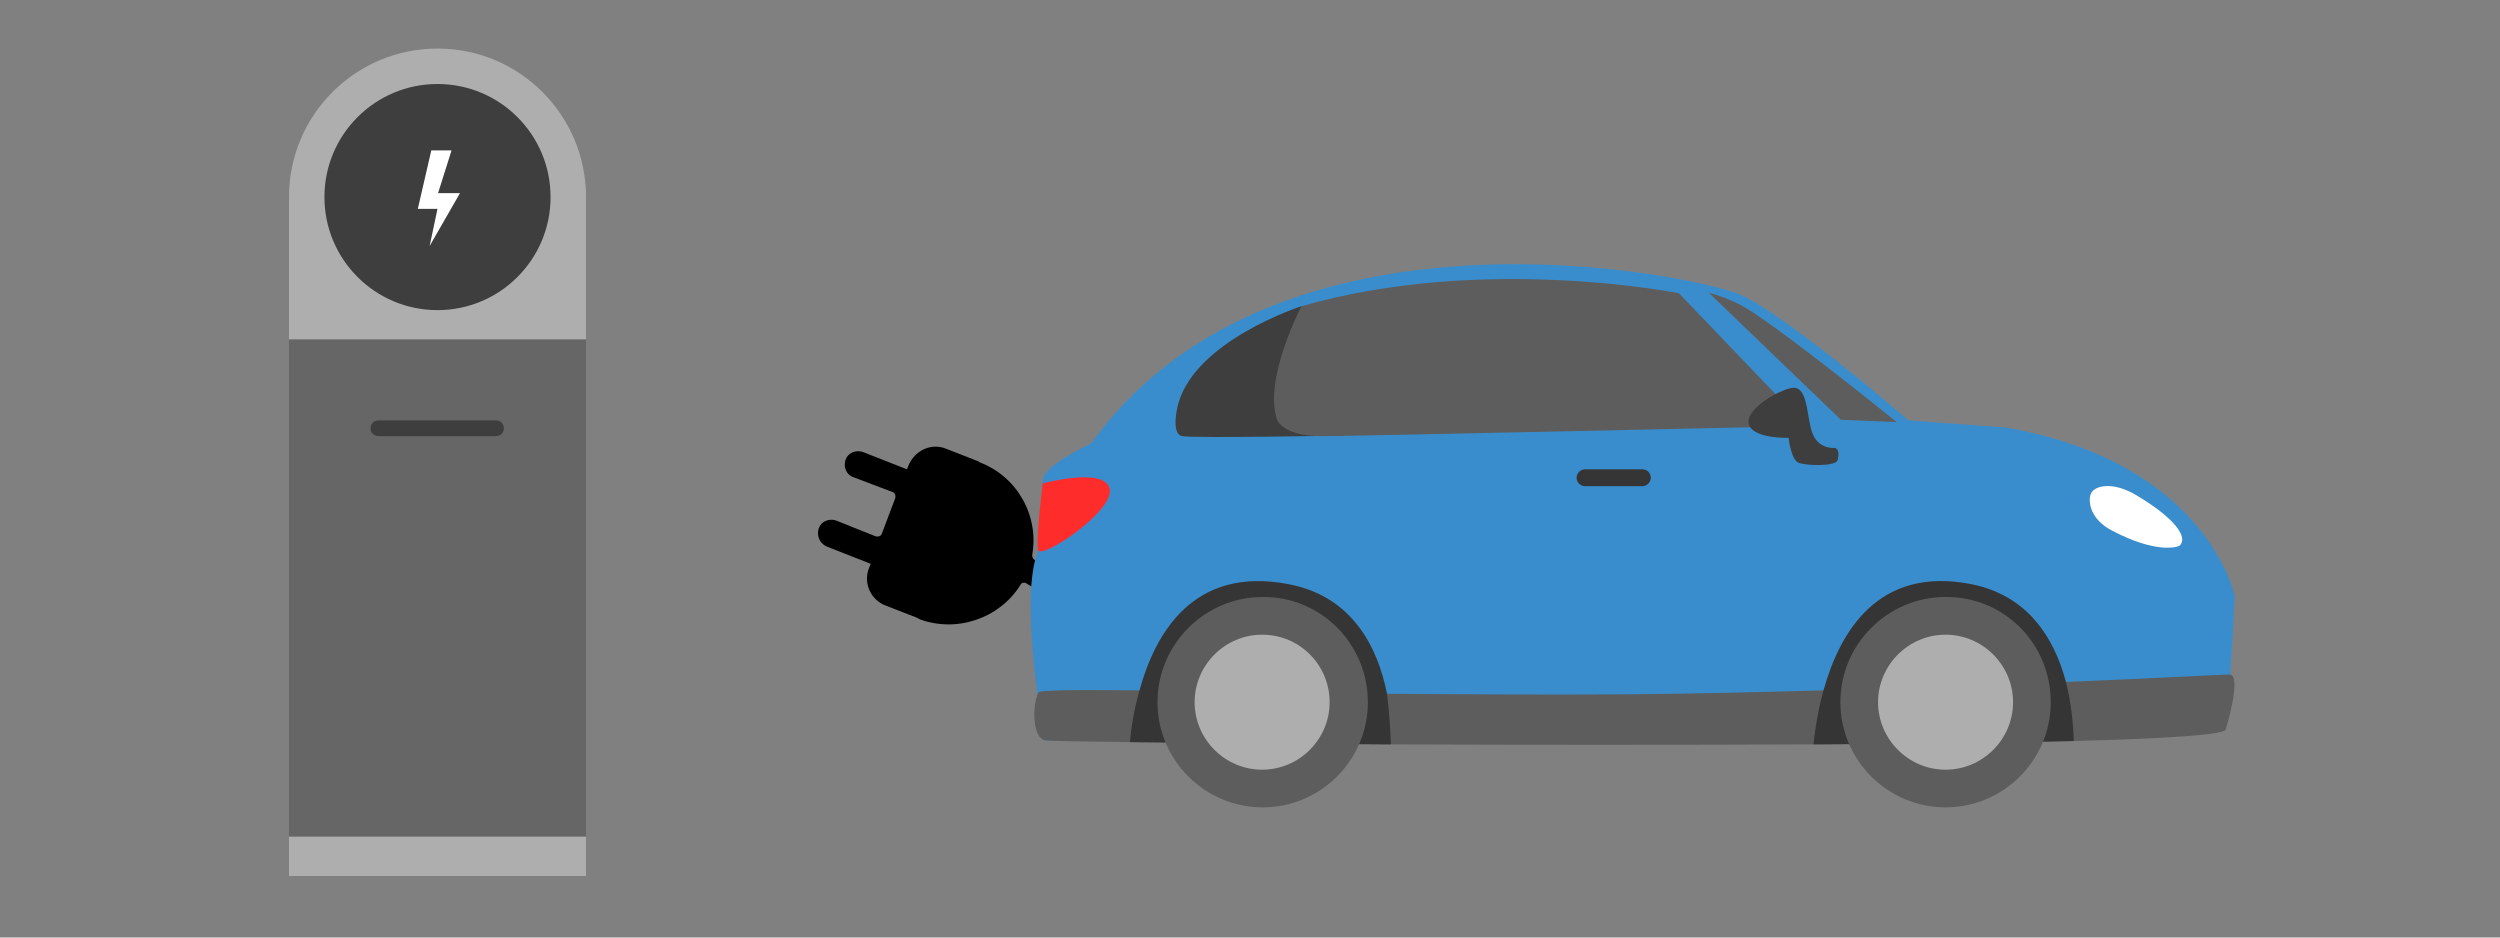 <?xml version="1.0" encoding="utf-8"?>
<!-- Generator: Adobe Illustrator 25.2.3, SVG Export Plug-In . SVG Version: 6.00 Build 0)  -->
<svg version="1.1" id="Layer_1" xmlns="http://www.w3.org/2000/svg" xmlns:xlink="http://www.w3.org/1999/xlink" x="0px" y="0px"
	 viewBox="0 0 800 300" style="enable-background:new 0 0 800 300;" xml:space="preserve">
<rect x="0" y="0" width="800" height="300" fill="#808080" stroke="none"/>
<style type="text/css">
	.st0{fill:#AEAEAE;}
	.st1{fill:#3E3E3E;}
	.st2{fill:#FFFFFF;}
	.st3{fill:#666666;}
	.st4{fill:#3A8DCC;}
	.st5{fill:#5D5D5D;}
	.st6{fill:#FF2C2C;}
	.st7{fill:#353535;}
</style>
<g transform="translate(50, -30)">
	<g transform="scale(1.8)">
		<g transform="translate(-40, 0)">
			<g>
				<rect x="63.6" y="52.2" class="st0" width="52.8" height="120.2"/>
				<circle class="st0" cx="90" cy="51.7" r="26.4"/>
				<circle class="st1" cx="90" cy="51.7" r="20.1"/>
				<polygon class="st2" points="88.9,43.4 92.5,43.4 90.1,51 94,51 88.6,60.4 90,53.8 86.5,53.8 				"/>
				<rect x="63.6" y="77" class="st3" width="52.8" height="88.4"/>
				<path class="st1" d="M101.8,92.8c0,0.8-0.6,1.4-1.4,1.4H79.5c-0.8,0-1.4-0.6-1.4-1.4l0,0c0-0.8,0.6-1.4,1.4-1.4h20.9
					C101.2,91.4,101.8,92,101.8,92.8L101.8,92.8z"/>
			</g>
			<g transform="scale(1.4)">
				<g id="connector" transform="translate(80, 40)">
					<script>var startX = 80;
					var endX = 40;
					var y = 40;
					var x = startX;
					var connector = document.getElementById(&quot;connector&quot;);
					connector.setAttribute(&apos;fill&apos;, &apos;#88BCE1&apos;);
					setInterval(move, 50);

					function move()
					{
						if(x &gt; endX){
							x = x-1;
							connector.setAttribute(&apos;transform&apos;, &apos;translate(&apos;+ x +&apos;,&apos; + y +&apos;)&apos;);
							connector.setAttribute(&apos;fill&apos;, &apos;#88BCE1&apos;);
						}
						else{
							if (x &gt; endX*0.2){
								x = x-1;
								connector.setAttribute(&apos;fill&apos;, &apos;#800000&apos;);
							}
							else{
								x = startX;
							}
						}
					}
						</script>
					<path d="M130.9,41.3c-0.1,0.3-0.4,0.5-0.7,0.4c-1-0.3-2.1-0.2-3.1,0.4c-1.7,0.8-3.6,2.9-5.6,4.7c-1,0.9-2.2,1.7-3.5,2.2
						c-1.5,0.5-3.1,0.5-4.5-0.1c-2-0.8-4.1-2.5-6.3-5.4l0,0c-0.7-0.7-1.3-1.4-1.9-2c-0.9-0.8-2.1-1-3.2-0.6c-1.5,0.5-2.9,1.4-4,2.5
						l0,0c-0.6,0.6-1.1,1.1-1.6,1.5l0,0l0,0L96.2,45l0,0c-1.4,1.4-3.2,2.4-5.1,3c-1.5,0.4-3.1,0.3-4.5-0.4c-1.4-0.8-2.6-1.8-3.6-3
						l0,0l-0.1-0.1c-2.2-2.8-3.9-4.2-5.2-4.7c-1.1-0.4-2.3-0.3-3.2,0.3c-1.7,0.9-3.5,3-5.6,4.8c-1.1,0.9-2.3,1.7-3.7,2.1
						c-1.6,0.4-3.2,0.3-4.7-0.3c-0.5-0.2-1-0.4-1.4-0.7c-0.3-0.2-0.7-0.1-0.8,0.2c-2.7,4.3-8.2,6.1-12.9,4.3l-0.1-0.1l0,0l-4.1-1.6
						c-1.9-0.7-2.9-2.9-2.1-4.8l0,0l0.2-0.5l-5.6-2.2c-0.9-0.4-1.3-1.4-1-2.3c0.3-0.9,1.3-1.3,2.2-1l0,0l5,2c0.3,0.1,0.7,0,0.8-0.3
						l0,0l1.7-4.5c0.1-0.3,0-0.7-0.3-0.8l0,0l-5-1.9c-0.9-0.3-1.3-1.3-1-2.2l0,0c0.3-0.9,1.3-1.3,2.2-1l5.6,2.2l0.2-0.5
						c0.8-1.9,2.9-2.9,4.8-2.1l4.1,1.6l0,0l0.1,0.1c4.8,1.8,7.6,6.8,6.7,11.8c0,0.2,0.1,0.5,0.3,0.6c0.5,0.4,1,0.7,1.6,0.9
						c1.2,0.5,2.5,0.4,3.6-0.2c1.7-0.8,3.6-2.9,5.6-4.7c1-0.9,2.2-1.7,3.5-2.2c1.5-0.5,3.1-0.5,4.5,0.1c2,0.8,4.1,2.5,6.3,5.4l0,0
						c0.7,0.7,1.3,1.4,1.9,2c0.9,0.8,2.1,1.1,3.2,0.7c1.5-0.5,2.9-1.4,4-2.5l0,0c0.6-0.6,1.1-1.1,1.6-1.5l0,0l0,0l0.2-0.2l0,0
						c1.4-1.4,3.2-2.4,5.1-3c1.5-0.4,3.1-0.3,4.5,0.4c1.4,0.8,2.6,1.8,3.6,3l0,0l0.1,0.1c2.2,2.8,3.9,4.2,5.2,4.7
						c1.1,0.4,2.3,0.3,3.3-0.4c1.7-0.9,3.5-3,5.6-4.8c1.1-0.9,2.3-1.7,3.7-2.1c1.3-0.4,2.7-0.4,4.1,0c0.3,0.1,0.5,0.4,0.4,0.8l0,0
						L130.9,41.3z"/>
				</g>
			</g>
			<g id="car_1_">
				<path class="st4" d="M409.5,122.6C409,134.5,408,145,408,145c-0.1,1.6-8.7,2.3-19,2.5c-2.6,0-5.3,0.1-8.1,0.1
					c-14.2,0-28.7-0.7-28.7-0.7l-17.8,0.2l-10.2,0.1l-64.9,0.6l-46.5,0.4l-14.9,0.1c0,0-4.5-24.5-1.3-33.2
					c3.1-8.8,0.2-10.2,1.1-13.5c0.7-2.5,8.5-6.1,8.5-6.1c31.4-43.7,101.3-31.2,114.5-26.8c7.6,2.6,30.8,22.7,30.8,22.7l17.5,1.3
					C404.7,99,409.5,122.6,409.5,122.6z"/>
				<path class="st4" d="M389.8,140.4c0,2.4-0.3,4.8-0.8,7.1c-2.6,0-5.3,0.1-8.1,0.1c-14.2,0-28.7-0.7-28.7-0.7l-17.8,0.2l-10.2,0.1
					c-0.5-2.2,0.4-9.8,0.6-12.1c1-15,13.5-27.7,31.8-27.7C375,107.3,389.8,122.1,389.8,140.4z"/>
				<path class="st4" d="M271.5,140.8c0,2.4-0.3,4.8-0.8,7.1c-2.6,0-5.3,0.1-8.1,0.1c-14.2,0-28.7-0.7-28.7-0.7l-17.8,0.2l-10.2,0.1
					c-0.5-2.2,0.4-9.8,0.6-12.1c1-15,13.5-27.7,31.8-27.7C256.7,107.7,271.5,122.5,271.5,140.8z"/>
				<path class="st2" d="M399.8,113.6c1.6-1.9-2.2-5.6-7.8-8.9c-4-2.4-7.2-1.8-8-0.4c-0.7,1.4-0.2,4.7,3.7,6.7
					C395.5,115.1,399.4,114,399.8,113.6z"/>
				<path class="st5" d="M339.5,91.3L316,68.7c0,0,3.9,1,6.9,2.9c7.4,4.6,26.5,20.1,26.5,20.1L339.5,91.3z"/>
				<path class="st1" d="M243.6,71.1c0,0-18.7,6-21.9,17.3c0,0-1.5,5.4,0.7,5.8s28.7-0.1,28.7-0.1L243.6,71.1z"/>
				<path class="st5" d="M243.6,71.1c0,0-6.9,13.1-4.3,20.3c0,0,1.2,2.8,7.7,2.8c6.6,0,86.3-1.8,86.3-1.8l-22.6-23.6
					C310.6,68.8,276,61.8,243.6,71.1z"/>
				<path class="st1" d="M338.3,96.3c0,0-3,0.3-4-3s-0.7-8.5-3.9-7.6c-3.2,0.9-8.2,4.2-7.2,6.6s7,2.2,7,2.2s0.4,3.8,1.7,4.4
					c1.3,0.6,6.7,0.7,7-0.4C339.2,97.4,339.1,96.3,338.3,96.3z"/>
				<path class="st6" d="M197.6,102.6c0,0,11.1-3,11.9,1c0.8,4-12.1,12.5-12.7,10.9C196.3,112.9,197.6,102.6,197.6,102.6z"/>
				<path class="st5" d="M407.9,146.4c-0.5,0.9-10.9,1.6-27,2c-12.7,0.3-28.9,0.5-46.3,0.6c-24.5,0.1-51.6,0.1-75.1,0
					c-18.7-0.1-35.2-0.3-46.4-0.4c-8.5-0.1-14-0.2-15-0.3c-2.2-0.2-2.5-5.8-1.3-8.5c0.2-0.5,7-0.5,18-0.4
					c11.1,0.1,26.5,0.4,43.9,0.6c13.6,0.1,28.3,0.2,43.1,0.1c11.7-0.1,23.5-0.4,34.6-0.7c16.1-0.4,31-1,43.1-1.5
					c17.3-0.7,28.8-1.4,29.2-1.3C410.8,136.9,407.9,146.4,407.9,146.4z"/>
				<path class="st7" d="M259.5,149c-18.7-0.1-35.2-0.3-46.4-0.4c0.2-2.4,0.7-5.7,1.7-9.2c2.8-10.2,9.6-22.1,26.4-18.9
					c11.3,2.1,15.9,11,17.6,19.5C259.2,143.2,259.4,146.3,259.5,149z"/>
				<path class="st5" d="M255.4,141.5c0,10.3-8.4,18.7-18.7,18.7s-18.7-8.4-18.7-18.7s8.4-18.7,18.7-18.7
					C247,122.7,255.4,131.1,255.4,141.5z"/>
				<path class="st0" d="M248.6,141.5c0,6.6-5.4,12-12,12s-12-5.4-12-12s5.4-12,12-12C243.3,129.5,248.6,134.9,248.6,141.5z"/>
				<path class="st7" d="M380.9,148.4c-12.7,0.3-28.9,0.5-46.3,0.6c0.3-2.6,0.8-6,1.8-9.6c2.9-10.4,9.7-22.1,26.2-18.9
					c10.1,2,14.8,9.5,16.9,17.4C380.4,141.5,380.8,145.2,380.9,148.4z"/>
				<path class="st5" d="M376.8,141.5c0,10.3-8.4,18.7-18.7,18.7c-10.3,0-18.7-8.4-18.7-18.7s8.4-18.7,18.7-18.7
					C368.5,122.7,376.8,131.1,376.8,141.5z"/>
				<path class="st0" d="M370.1,141.5c0,6.6-5.4,12-12,12s-12-5.4-12-12s5.4-12,12-12S370.1,134.9,370.1,141.5z"/>
				<path class="st7" d="M305.7,101.6c0,0.8-0.7,1.5-1.5,1.5H294c-0.8,0-1.5-0.7-1.5-1.5l0,0c0-0.8,0.7-1.5,1.5-1.5h10.2
					C305.1,100.1,305.7,100.8,305.7,101.6L305.7,101.6z"/>
			</g>
		</g>
	</g>
</g>
</svg>
